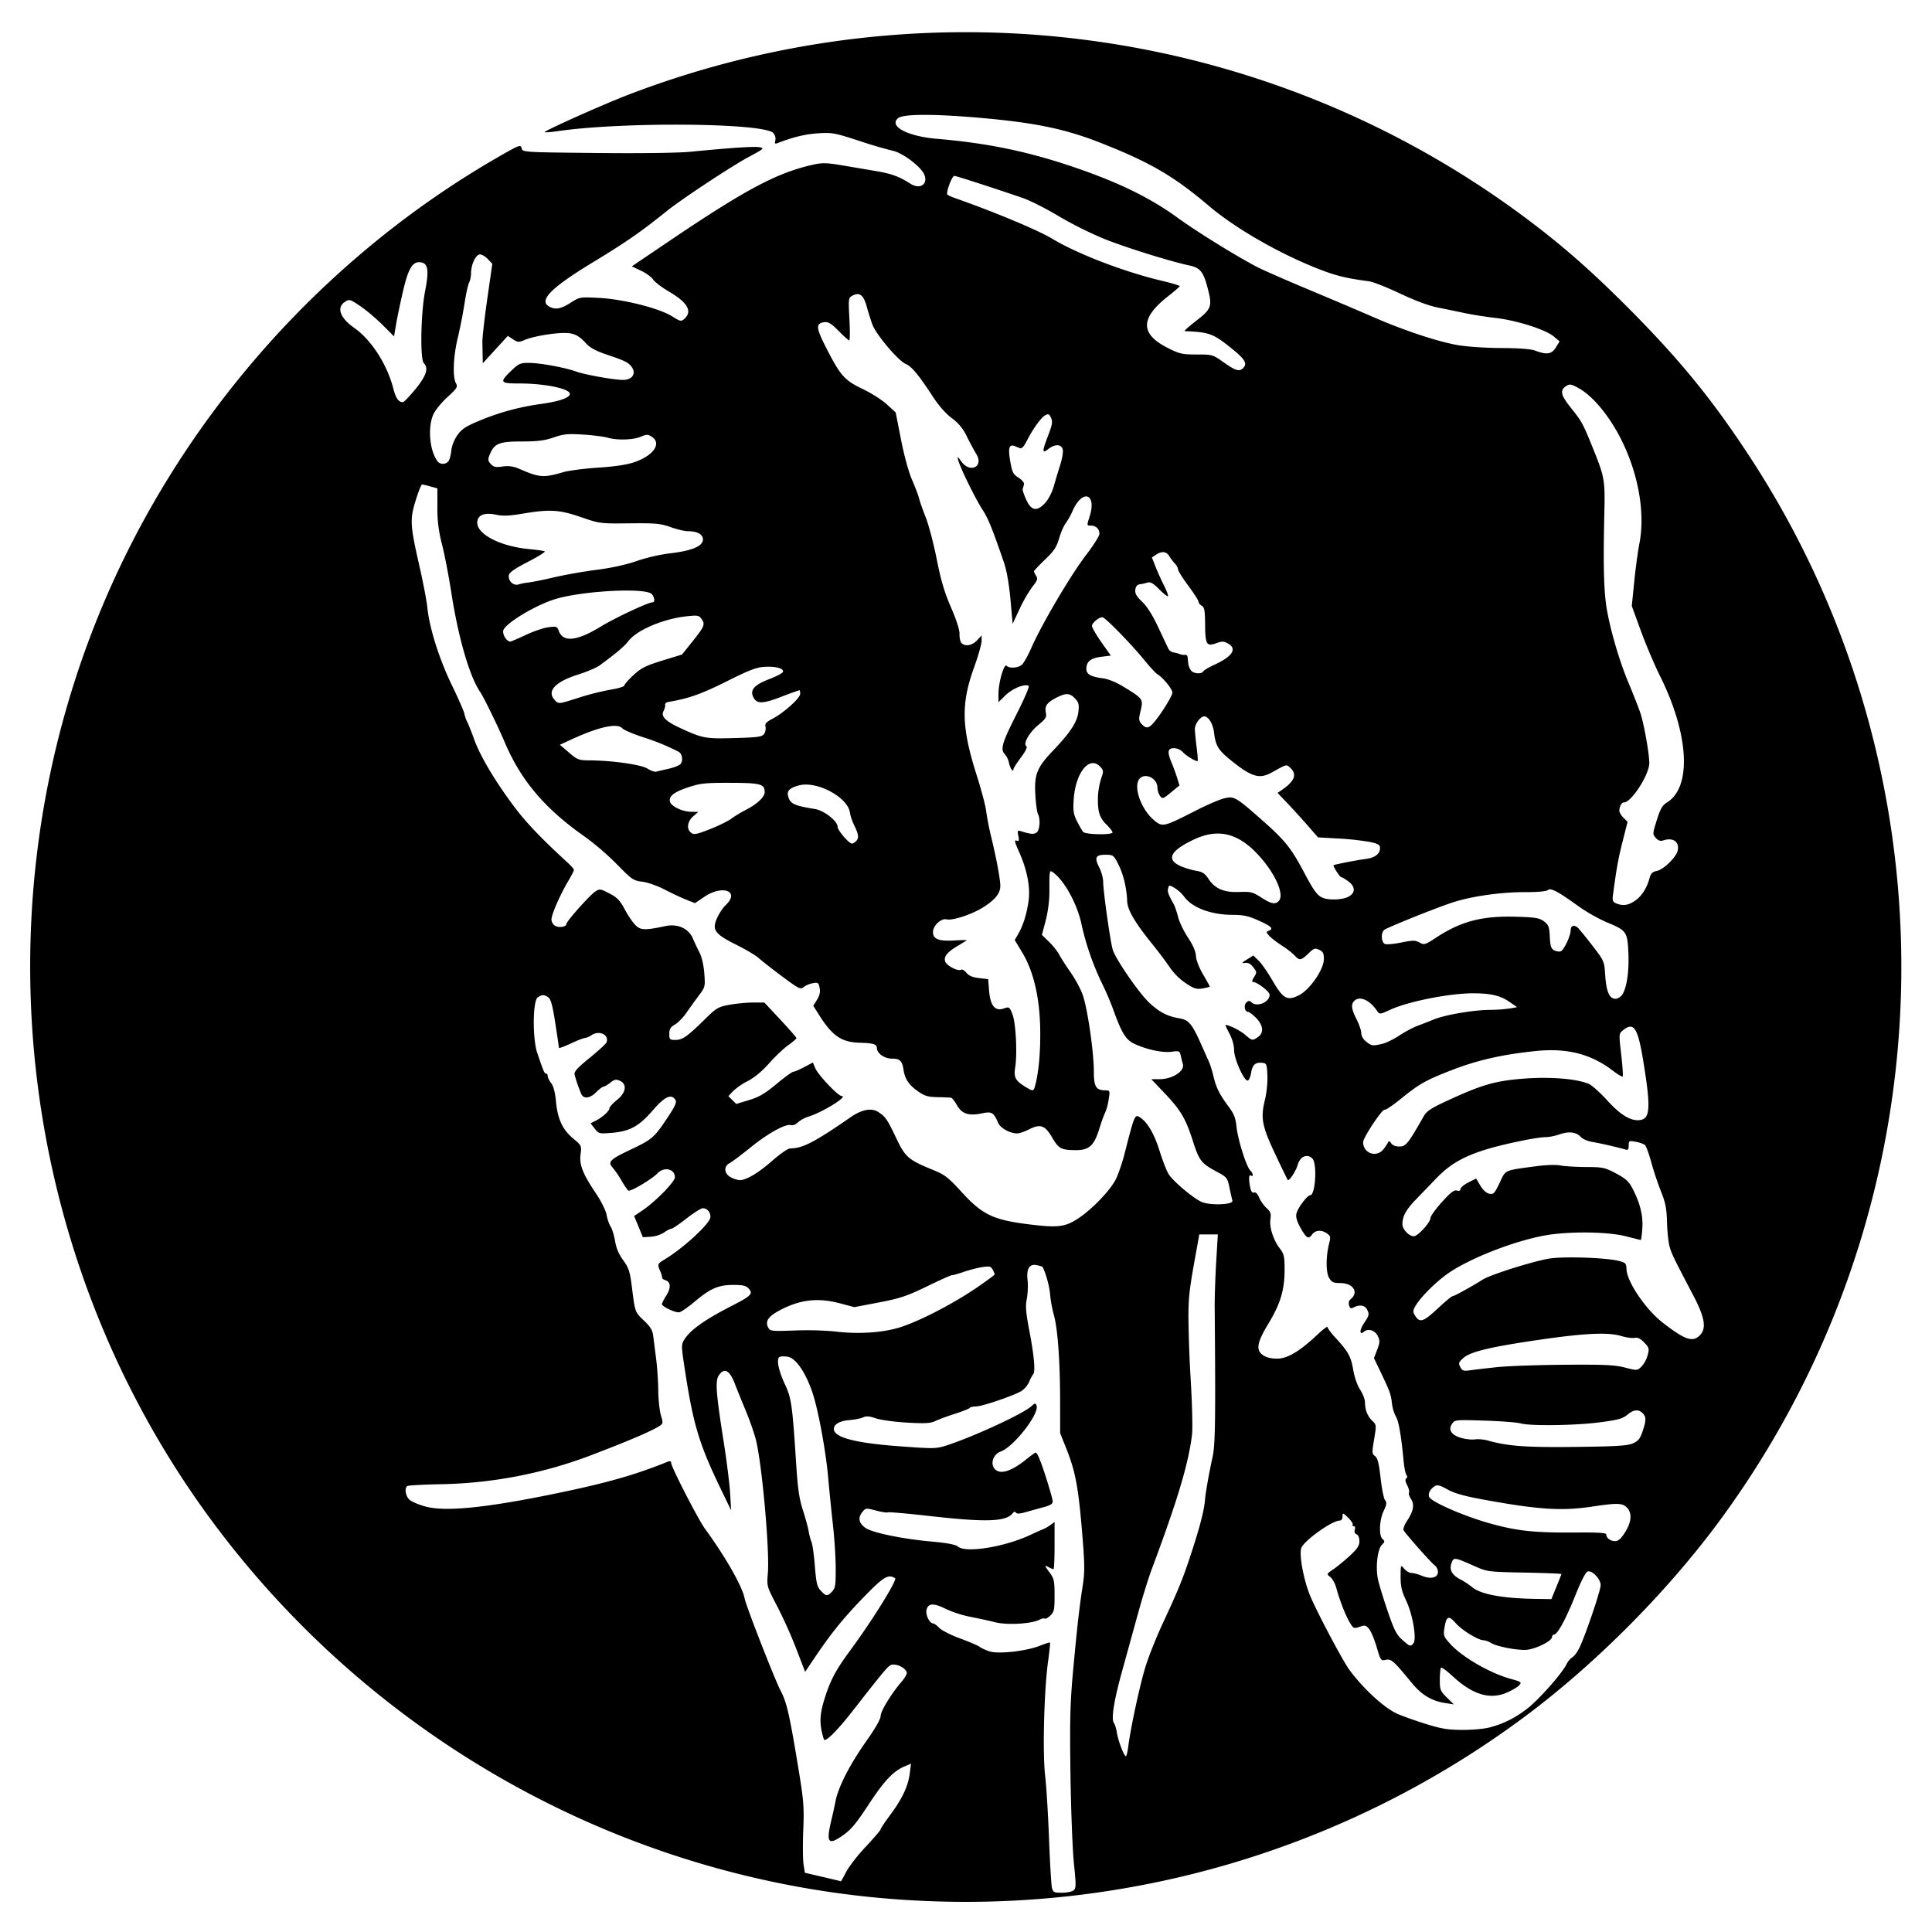 <svg xmlns="http://www.w3.org/2000/svg" width="64" height="64"><path d="M30.07 62.942c-8.864-.537-17.123-4.914-22.614-11.983-6.698-8.623-8.32-20.315-4.229-30.48C5.8 14.085 10.564 8.61 16.533 5.185c.674-.387.715-.402.746-.275.033.133.034.133 2.478.158 1.49.015 2.712-.001 3.127-.042 1.353-.133 2.11-.182 2.281-.148.162.031.137.055-.34.308-.563.299-2.25 1.413-2.747 1.813-.834.673-1.334 1.02-2.4 1.667-1.435.87-1.852 1.293-1.476 1.494.2.107.382.073.698-.13.3-.192.308-.194.935-.162.801.041 1.99.339 2.42.605.288.18.31.184.42.084.269-.243.102-.537-.507-.893-.237-.138-.476-.32-.53-.402-.054-.082-.235-.215-.403-.294l-.305-.145 1.194-.807c2.583-1.747 3.618-2.297 4.825-2.564.294-.065.445-.06.96.027l1.111.188c.508.086.766.18 1.132.414.401.257.678-.083.367-.451-.235-.279-.704-.592-.954-.638a14.88 14.88 0 0 1-1.104-.326c-.81-.264-.897-.28-1.363-.25-.42.027-.828.126-1.344.326-.083.031-.097.012-.07-.091a.282.282 0 0 0-.068-.244c-.304-.336-4.95-.378-7.124-.065-.235.034-.438.05-.451.037-.037-.036 1.94-.921 2.767-1.238C30.748-.676 41.925.838 50.453 7.157c1.238.917 2.215 1.77 3.472 3.03 1.697 1.703 2.773 3.017 4.01 4.901 4.666 7.105 6.187 15.882 4.191 24.193A30.913 30.913 0 0 1 56.9 50.464c-1.752 2.354-4.115 4.717-6.447 6.444a31.012 31.012 0 0 1-20.383 6.034zm5.493-.32c.085-.069.087-.168.01-.914-.046-.46-.097-1.798-.113-2.973-.025-1.817-.01-2.338.095-3.47.137-1.47.199-2.012.316-2.769.066-.43.062-.701-.027-1.766-.123-1.466-.221-1.989-.512-2.721l-.213-.534-.001-1.077c-.002-1.322-.081-2.4-.21-2.847a4.17 4.17 0 0 1-.123-.679c-.021-.262-.143-.707-.249-.906a.954.954 0 0 0-.167-.051c-.261-.066-.372.097-.33.484.02.176.008.458-.025.626-.048.246-.032.452.084 1.054.156.811.206 1.367.13 1.442a1.114 1.114 0 0 0-.131.245.787.787 0 0 1-.246.304c-.228.149-1.318.522-1.526.522-.095 0-.185.02-.2.046-.017.026-.234.113-.485.193-.25.081-.545.19-.655.242-.163.077-.34.087-.938.053-.405-.023-.868-.086-1.028-.14-.218-.075-.325-.083-.425-.035-.074.036-.286.078-.47.093-.305.025-.501.138-.501.291 0 .283.71.469 2.2.577 1.124.082 1.193.08 1.545-.034.903-.294 2.526-1.046 2.799-1.296.118-.109.135-.11.17-.02.102.267-.762 1.373-1.188 1.522-.229.08-.344.369-.219.548.163.232.533.136 1.043-.271.137-.11.281-.218.322-.242.05-.03.151.195.325.73.138.425.252.824.252.886 0 .083-.08.134-.295.19-.162.044-.426.117-.588.164-.203.058-.307.064-.335.019-.027-.044-.063-.036-.108.021-.22.281-.883.303-2.76.09-.731-.082-1.35-.137-1.377-.12-.026.016-.202-.011-.39-.06-.338-.089-.345-.088-.46.06-.145.184-.108.36.11.514.222.158 1.21.364 2.163.45.547.05.822.101.902.17.258.22 1.538.015 2.394-.385.188-.088.383-.175.434-.194a1.25 1.25 0 0 0 .232-.135l.14-.101v.782c0 .43-.016.782-.035.782a.598.598 0 0 1-.155-.065c-.155-.082-.152-.064.035.188.137.186.155.272.155.745 0 .48-.015.549-.144.67-.08.075-.16.119-.181.099-.02-.02-.095-.005-.167.033-.26.139-1.073.188-1.467.089-.2-.05-.572-.131-.826-.18a3.766 3.766 0 0 1-.81-.26c-.41-.205-.59-.198-.646.023-.041.164.098.454.218.454.035 0 .125.066.2.146.075.08.387.239.694.352.307.113.6.239.65.28.052.04.198.107.325.148.297.096 1.212-.007 1.667-.186.174-.069.325-.116.336-.106.01.01-.02.311-.07.668-.128.959-.179 3.004-.091 3.747.04.341.098 1.275.128 2.076.03.8.074 1.532.096 1.626.037.156.065.17.33.17.16 0 .334-.034.387-.077zm-7.534-.61c.089-.175.382-.552.652-.839.27-.287.49-.545.49-.573 0-.029.144-.244.319-.479.393-.528.592-.948.647-1.371l.042-.326-.21.088c-.378.159-.675.474-1.2 1.273-.42.64-.583.832-.867 1.027-.478.33-.543.227-.352-.56.034-.136.091-.4.128-.588.095-.477.475-1.217 1.025-1.995.294-.415.469-.724.469-.825 0-.16.356-.743.692-1.132.096-.112.175-.243.175-.29 0-.122-.244-.28-.432-.28-.161 0-.145-.02-1.372 1.548-.525.67-.907 1.045-.945.924-.146-.467-.146-.772 0-1.26.196-.657.381-1.014.867-1.671.731-.99 1.577-2.35 1.494-2.403-.228-.145-.385-.049-1.057.646-.677.701-1.068 1.185-1.623 2.011l-.3.446-.29-.756a15.912 15.912 0 0 0-.635-1.417c-.346-.66-.347-.661-.31-1.091.061-.743-.18-3.487-.385-4.381-.047-.205-.2-.65-.341-.992-.141-.34-.31-.756-.374-.924-.169-.438-.35-.526-.526-.257-.121.185-.093.566.164 2.204.1.63.195 1.397.213 1.703l.032.558-.315-.65c-.751-1.553-.938-2.172-1.227-4.073-.11-.718-.11-.766-.01-.929.202-.325.681-.664 1.6-1.134.615-.314.687-.39.536-.557-.089-.098-.19-.122-.515-.122-.49 0-.761.118-1.281.558-.204.173-.43.329-.5.347-.123.03-.586-.19-.582-.276a1.57 1.57 0 0 1 .148-.278c.16-.26.148-.451-.031-.508-.064-.02-.112-.056-.107-.08a.711.711 0 0 0-.064-.217c-.1-.24-.099-.242.161-.4.632-.385 1.502-1.194 1.502-1.396 0-.168-.107-.29-.254-.29-.058 0-.3.153-.54.34-.24.188-.467.341-.505.341-.038 0-.144.055-.237.122a.98.98 0 0 1-.435.14l-.267.017-.145-.352-.145-.352.241-.16c.445-.294 1.11-.968 1.11-1.124 0-.277-.36-.358-.576-.13-.186.195-.896.616-.966.573-.031-.02-.133-.167-.226-.33a3.179 3.179 0 0 0-.294-.431c-.17-.189-.092-.27.568-.583.733-.348.8-.404 1.213-1.018.283-.422.349-.562.3-.64-.137-.217-.355-.117-.753.345-.456.527-.759.694-1.357.744-.414.034-.432.03-.565-.14l-.138-.175.174-.088c.224-.114.452-.323.452-.414 0-.04.111-.162.248-.271.302-.243.345-.524.097-.637-.125-.057-.18-.046-.318.064-.092.072-.194.132-.226.132s-.144.085-.248.189c-.198.198-.405.223-.484.058a4.62 4.62 0 0 1-.224-.65c-.021-.095.094-.223.498-.551.29-.235.54-.465.559-.511.095-.25-.233-.414-.49-.246a.603.603 0 0 1-.231.1c-.044 0-.254.082-.467.183-.213.1-.387.163-.388.14 0-.025-.054-.392-.12-.817-.087-.568-.147-.793-.227-.851-.138-.1-.22-.101-.357 0-.165.12-.174 1.366-.013 1.84.21.619.237.682.292.682.03 0 .054.038.054.084 0 .047.052.152.115.233.076.097.13.307.159.612.054.58.219.931.574 1.226.271.225.277.236.24.517-.045.35.068.64.508 1.295.175.26.329.57.353.71.024.137.084.313.135.391.05.079.117.297.148.484.037.23.125.435.268.631.184.253.222.369.287.88.108.855.1.832.401 1.119.217.207.284.319.308.517l.095.749c.036.272.068.745.071 1.05.004.305.043.676.088.823.076.252.073.274-.053.356-.24.156-.977.474-2.117.91a14.732 14.732 0 0 1-5.16 1.016c-.554.012-1.035.038-1.068.059-.104.064-.065.33.066.452.07.065.308.167.53.227.637.173 1.908.055 4.037-.374 1.879-.378 2.853-.65 3.996-1.112.073-.03.108-.015.108.043 0 .129.893 1.868 1.116 2.174.695.954 1.244 1.919 1.32 2.322.05.256.995 2.678 1.191 3.05.196.372.289.768.557 2.386.209 1.257.224 1.43.192 2.23-.019.477-.014.99.01 1.141l.044.273.588.137c.324.075.595.14.603.145.008.004.087-.135.175-.309zm9.347-4.16c.085-.669.407-2.142.592-2.71.105-.325.34-.91.521-1.302.572-1.232.703-1.556.993-2.45.28-.861.41-1.373.438-1.732.019-.23.13-.856.251-1.407.087-.397.099-1.266.067-4.974-.002-.307.02-.969.05-1.471l.054-.914h-.614l-.103.573c-.226 1.243-.252 1.465-.257 2.153a43.82 43.82 0 0 0 .078 2.133c.046.781.065 1.576.042 1.766-.115.96-.478 2.173-1.335 4.465-.109.29-.316.958-.46 1.486l-.517 1.873c-.276.992-.374 1.612-.276 1.736.033.043.078.186.098.319.041.266.237.78.297.78.022 0 .058-.145.08-.324zm11.962-.626c.47-.126.829-.303 1.24-.614.38-.289 1.153-1.158 1.313-1.478a.632.632 0 0 1 .2-.239c.062-.033.168-.18.237-.326.208-.442.696-1.886.696-2.06 0-.193-.268-.483-.42-.454-.072.014-.21.275-.427.815-.32.793-.587 1.28-.703 1.28-.033 0-.06.035-.06.077 0 .141-.604.429-.898.429-.359 0-.957-.123-1.13-.233a.579.579 0 0 0-.247-.088c-.166 0-.707-.33-.901-.55-.257-.29-.324-.262-.392.162-.036.227-.019.273.192.506.396.438 1.307.967 1.998 1.159.361.1.38.114.289.215-.054.06-.24.17-.415.245-.554.238-1.128.066-1.777-.535-.196-.182-.375-.313-.397-.291-.022.022-.04.201-.04.398 0 .332.017.375.232.587l.233.229-.28-.043c-.457-.07-.787-.268-1.124-.68-.594-.723-.672-.792-.853-.752-.158.035-.17.02-.299-.42-.074-.251-.186-.522-.25-.6-.104-.129-.138-.137-.315-.075-.188.065-.205.058-.32-.13-.14-.227-.34-.74-.45-1.147-.04-.152-.132-.32-.203-.374-.128-.097-.127-.1.103-.255.127-.087.373-.289.547-.449.247-.229.315-.333.315-.482 0-.114-.038-.205-.095-.227-.06-.023-.08-.08-.058-.153.022-.067.008-.116-.032-.116-.039 0-.055-.024-.038-.053.018-.029-.05-.132-.15-.228-.177-.17-.185-.171-.185-.04 0 .08-.038.135-.096.135-.252 0-1.176.66-1.27.908-.084.221.088 1.118.312 1.63.277.631 1.068 2.118 1.278 2.404.451.614 1.144 1.254 1.569 1.449.155.072.576.223.933.335.541.17.75.206 1.24.208.323.002.728-.034.898-.08zm-2.517-2.788c.115-.14-.021-.95-.237-1.407-.151-.32-.188-.479-.187-.802.002-.402.002-.402.118-.263.064.077.172.14.239.14s.223.042.346.093c.296.124.534.066.534-.128a.309.309 0 0 0-.115-.225c-.109-.076-.93-1.001-1.023-1.153-.024-.039.025-.176.11-.305.219-.334.257-.544.134-.732-.056-.086-.086-.182-.066-.214.02-.033-.007-.142-.06-.243-.063-.122-.073-.198-.03-.224.04-.025.043-.067.007-.112-.031-.04-.073-.24-.092-.444-.078-.838-.167-1.355-.258-1.494a1.272 1.272 0 0 1-.131-.441c-.037-.308-.07-.4-.398-1.08l-.198-.414.106-.277c.092-.241.095-.302.022-.454-.091-.19-.314-.263-.453-.147-.16.132-.161-.048-.003-.282.175-.258.182-.295.092-.464-.07-.13-.25-.155-.432-.058-.093.05-.123.037-.156-.066-.025-.08-.007-.157.049-.202.285-.23.088-.537-.344-.537-.224 0-.281-.027-.367-.172-.11-.185-.108-.711.003-1.146.052-.205.043-.244-.072-.325-.187-.13-.391-.114-.5.042-.116.164-.194.111-.403-.275-.098-.181-.136-.325-.11-.426.048-.192.358-.605.457-.608.175-.005.235-1.05.07-1.216-.17-.17-.406-.069-.484.208-.06.212-.29.56-.333.503a37.07 37.07 0 0 1-.4-.83c-.448-.942-.502-1.217-.357-1.809.06-.244.096-.594.085-.825-.017-.376-.028-.402-.173-.417-.225-.023-.323.065-.366.33-.02.128-.07.244-.108.257-.116.039-.456-.711-.456-1.005 0-.157-.06-.374-.153-.548-.084-.158-.144-.288-.133-.288.12 0 .483.18.645.32.236.204.25.207.433.08.2-.14.176-.385-.06-.63-.11-.112-.232-.204-.272-.204-.113 0-.148-.234-.048-.317.067-.056.107-.056.16-.002.177.176.605.002.605-.247 0-.108-.416-.425-.557-.425-.036 0-.018-.071.039-.158.098-.15.097-.167-.022-.326-.086-.115-.17-.16-.273-.147-.127.016-.119 0 .062-.113l.21-.131.174.167c.096.092.302.387.459.657.353.608.486.684.868.498.365-.177.837-.858.837-1.206 0-.19-.03-.248-.156-.306-.14-.064-.18-.05-.36.125-.239.232-.293.24-.45.065a2.767 2.767 0 0 0-.428-.331c-.17-.11-.36-.257-.42-.326-.098-.11-.1-.13-.016-.162.174-.067.1-.144-.323-.336-.34-.154-.501-.19-.863-.192-.73-.002-1.352-.238-1.62-.613a1.185 1.185 0 0 0-.307-.277c-.178-.104-.186-.104-.216.011-.029.11-.002.187.187.53.038.068.103.26.145.427.043.166.19.471.327.677.165.247.254.452.262.604.007.136.103.387.235.612.123.21.224.392.224.404 0 .012-.107.04-.237.062-.203.034-.284.01-.56-.173a2.019 2.019 0 0 1-.499-.484 14.294 14.294 0 0 0-.644-.856c-.552-.687-.788-1.096-.797-1.378-.013-.419-.127-.896-.288-1.211-.161-.316-.174-.325-.431-.326-.33 0-.374.092-.204.425.07.139.128.35.128.472 0 .31.24 2.005.318 2.25.106.33.875 1.444 1.215 1.76.337.313.593.444.998.513.299.05.414.185.696.818l.272.608c.046.102.116.323.154.49.088.375.199.598.495.997.185.248.239.384.27.683.043.42.324 1.31.453 1.44.099.098.116.226.024.17-.071-.045-.08.112-.023.398.027.131.068.186.124.164.053-.02.117.043.17.167.046.11.157.267.247.349.134.124.156.187.127.372-.04.263.097.685.316.973.134.175.154.265.154.688 0 .675-.136 1.132-.53 1.784-.394.653-.433.894-.17 1.066.106.069.279.108.464.105.338-.005.749-.253 1.329-.8.182-.174.332-.284.332-.245 0 .038.104.183.232.322.449.485.54.647.615 1.086.043.255.136.523.232.667.088.133.16.325.16.425 0 .246.088.463.25.613.127.12.129.14.052.601-.075.442-.072.484.03.559.085.062.129.235.184.728.04.355.107.687.15.738.061.074.052.141-.047.347-.147.303-.166.83-.035.939.077.063.073.09-.024.186-.149.15-.216.748-.13 1.15.037.17.182.644.322 1.052.21.616.293.779.48.944.254.228.275.234.37.12zm4.736-1.87c.091-.221.166-.414.166-.426 0-.013-.55-.035-1.224-.048-1.209-.024-1.228-.027-1.657-.216-.674-.299-.689-.3-.762-.09-.077.221.023.393.317.543.108.056.275.167.37.246.285.238 1.007.371 2.093.388l.531.008.166-.404zm-23.996.157c.108-.108.124-.206.123-.759 0-.35-.042-1.011-.094-1.471-.051-.46-.12-1.143-.153-1.518-.08-.924-.339-2.317-.533-2.874-.227-.654-.542-1.11-.803-1.158-.112-.021-.237-.018-.278.007-.112.069-.036.445.184.916.211.452.243.68.373 2.714.048.738.099 1.08.216 1.439.084.259.17.576.192.704.021.129.064.29.095.358s.081.425.11.792c.046.57.075.69.198.82.174.186.211.189.37.03zm26.27-1.964c.218-.343.24-.645.06-.824-.149-.149-.323-.154-1.14-.03-1.017.153-1.792.103-3.642-.237-.61-.112-.936-.205-1.161-.331-.243-.137-.337-.161-.418-.11-.153.096-.23.244-.188.356.064.166 1.182.652 2.044.888.91.25 1.454.305 2.91.293.66-.005.914.013.914.065 0 .117.138.221.292.221.104 0 .196-.08.329-.29zm.254-2.945c.182-.078.243-.152.325-.393.126-.37.127-.487.004-.61-.139-.138-.3-.121-.509.055-.15.126-.31.17-.906.248-.813.107-2.313.127-2.632.035-.115-.033-.65-.074-1.19-.091-.943-.03-.984-.027-1.071.098-.14.2-.04.37.277.468.15.047.363.072.472.056.11-.016.305.001.434.038.664.187 1.258.23 2.899.211 1.34-.015 1.717-.038 1.897-.115zm-4.468-2.53c.357-.036 1.361-.071 2.23-.077 1.304-.01 1.65.007 1.982.093.397.102.405.102.543-.027a.936.936 0 0 0 .206-.375c.061-.226.053-.257-.11-.427-.122-.128-.216-.174-.318-.155-.08.016-.273-.01-.428-.057-.436-.131-1.154-.103-2.583.1-1.715.245-2.423.41-2.658.62-.162.145-.174.178-.106.305.067.125.109.138.334.105.141-.02.55-.068.908-.105zm6.69-1.049c.231-.23.17-.595-.226-1.347-.64-1.218-.703-1.346-.774-1.595-.038-.137-.077-.5-.085-.806-.012-.454-.049-.644-.2-1.022a10.487 10.487 0 0 1-.324-.973c-.076-.28-.17-.535-.209-.568a.915.915 0 0 0-.303-.102c-.222-.042-.233-.036-.233.122 0 .13-.024.16-.108.134-.26-.076-.873-.217-1.11-.254-.141-.023-.305-.093-.362-.157-.154-.17-.4-.201-.71-.092-.15.052-.358.094-.462.092-.105-.002-.455.05-.779.117-1.57.322-2.225.608-2.833 1.238l-.7.726c-.313.325-.432.546-.432.803 0 .168.218.4.376.4.133 0 .553-.459.553-.604 0-.06.17-.298.379-.529.287-.318.406-.41.495-.382.077.024.118.007.118-.048 0-.047.117-.145.26-.218l.26-.132.142.237c.087.147.2.248.297.267.139.026.174-.011.34-.361.207-.439.132-.404 1.173-.546.35-.047.685-.06.837-.03.139.027.522.05.852.052.556.002.626.017.99.21.308.161.424.265.535.474.263.494.372.929.339 1.348a2.835 2.835 0 0 1-.044.387c-.008 0-.232-.056-.499-.124-.554-.142-1.677-.168-2.489-.059-.952.129-2.466.687-3.296 1.216-.39.25-.913.744-1.141 1.08-.118.175-.137.248-.087.34.168.309.284.28.787-.192.236-.221.456-.403.489-.403.054 0 .6-.301.998-.55.267-.168 1.738-.628 2.227-.698.51-.072 1.85-.025 2.27.08.234.058.254.08.262.28.015.41.632 1.323 1.187 1.756.742.58 1.003.67 1.24.433zm-26.48-.272c.644-.206 1.753-.78 2.52-1.304.332-.227.604-.427.604-.445a.667.667 0 0 0-.067-.157c-.059-.109-.106-.12-.343-.085-.152.023-.43.094-.62.16-.188.064-.361.113-.384.107-.023-.006-.395.16-.826.37-.675.326-.896.4-1.597.534l-.813.156-.478-.127c-.681-.18-1.235-.133-1.847.158-.501.238-.65.418-.528.645.064.12.11.125.889.097a10.563 10.563 0 0 1 1.317.032c.78.096 1.593.044 2.173-.141zm5.863-3.585c.463-.297 1.076-.929 1.27-1.31.085-.168.22-.561.299-.875.3-1.182.335-1.274.462-1.206.26.138.504.537.685 1.115.1.324.237.676.302.784.148.242.829.815 1.108.931.287.12 1.045.088 1.009-.042a12.382 12.382 0 0 1-.097-.434c-.068-.327-.085-.348-.417-.527-.517-.277-.585-.363-.794-1.014-.243-.756-.403-1.026-.943-1.594l-.435-.458h.262c.441 0 .856-.27.781-.507a4.274 4.274 0 0 1-.065-.26c-.037-.171-.05-.177-.309-.142-.298.041-.843-.077-1.244-.27-.274-.132-.41-.357-.693-1.145a9.483 9.483 0 0 0-.374-.867 8.94 8.94 0 0 1-.672-1.947c-.139-.668-.573-1.455-.948-1.718-.11-.077-.115-.053-.114.522a4.1 4.1 0 0 1-.123 1.078l-.125.475.238.233c.131.127.282.318.336.423.054.105.219.362.367.572.149.21.33.543.403.739.159.422.376 1.901.376 2.555 0 .507.07.625.378.628.158.002.16.008.112.308a1.824 1.824 0 0 1-.116.433c-.038.07-.125.312-.195.538-.173.56-.34.707-.792.702-.478-.006-.551-.047-.777-.433-.232-.395-.386-.445-.772-.248-.137.07-.307.127-.378.127-.241 0-.556-.176-.632-.353-.145-.34-.212-.38-.522-.314-.447.095-.676.023-.838-.264-.076-.135-.167-.25-.204-.254a8.805 8.805 0 0 0-.443-.016c-.306-.005-.424-.04-.632-.183-.31-.215-.445-.41-.491-.712-.048-.313-.119-.382-.395-.382-.24 0-.49-.178-.49-.349 0-.127-.123-.166-.552-.176-.608-.014-.913-.216-1.344-.891l-.212-.333.125-.201c.088-.143.113-.258.086-.393-.035-.175-.054-.188-.232-.154a.762.762 0 0 0-.301.129c-.098.085-.162.053-.713-.358-.333-.248-.68-.52-.77-.603-.091-.085-.425-.283-.741-.441-.719-.359-.815-.492-.641-.885.065-.149.196-.344.29-.434.477-.455-.103-.68-.706-.274l-.315.213-.286-.113a9.918 9.918 0 0 1-.72-.338c-.243-.126-.57-.24-.743-.26-.29-.035-.342-.07-.837-.576a9.062 9.062 0 0 0-1.052-.907c-1.328-.928-2.12-1.859-2.66-3.126-.235-.551-.7-1.505-.82-1.68-.349-.51-.72-1.79-.95-3.266-.088-.568-.229-1.3-.313-1.626a4.407 4.407 0 0 1-.152-1.22v-.628l-.232-.064a2.294 2.294 0 0 0-.277-.065c-.025 0-.118.235-.208.522-.198.637-.188.818.12 2.172.124.546.242 1.159.262 1.363.068.686.386 1.7.802 2.563.22.456.412.892.426.97.014.079.055.197.09.263.036.066.145.34.243.61.206.564.71 1.405 1.35 2.252.384.508.887 1.031 1.745 1.818.11.101.202.207.202.235 0 .028-.085.194-.189.37-.277.47-.555 1.107-.555 1.272 0 .082.055.174.126.212.133.071.37.03.37-.066 0-.084.773-.953.952-1.07.148-.098.17-.095.47.06.257.134.35.23.509.527.106.2.265.435.354.523.172.173.32.177.998.032.398-.085.766.08.904.407.055.13.155.343.223.474.073.142.137.42.157.686.033.435.028.455-.176.727-.115.154-.3.411-.412.572-.111.162-.286.34-.387.398-.145.083-.184.148-.184.306 0 .187.014.202.204.202.233 0 .39-.11.978-.689.38-.373.437-.407.812-.476.223-.04.573-.074.78-.074h.374l.532.57c.293.313.532.587.532.609 0 .021-.125.128-.278.238-.152.11-.438.381-.635.604-.225.254-.483.468-.698.579a2.22 2.22 0 0 0-.492.338l-.152.162.13.13.13.13.425-.129c.333-.101.528-.216.91-.534.268-.223.519-.405.558-.405.04 0 .201-.069.36-.153l.286-.153.079.19c.092.221.756.921.875.922.231 0-.62.53-1.095.68a1.033 1.033 0 0 0-.361.197c-.063.066-.16.104-.217.086-.177-.055-.757.262-1.341.735-.308.249-.622.485-.699.525-.207.108-.184.352.044.47a.82.82 0 0 0 .294.093c.22-.003.615-.239 1.072-.64.255-.225.522-.41.592-.41.42-.005.793-.197 2.01-1.037.372-.256.69-.315.914-.17.24.157.294.236.598.873.299.628.397.712 1.234 1.053.368.15.49.245.925.721.685.75 1.04.923 2.202 1.07.97.122 1.214.095 1.636-.174zm10.139-2.31a1.51 1.51 0 0 0 .156-.232c.021-.051.053-.04.1.034.042.067.146.108.273.108.212 0 .284-.09.8-.994.104-.184.24-.273.822-.541 1.127-.519 1.556-.641 2.5-.714.87-.067 1.735.002 2.146.172.105.044.383.292.618.552.44.485.785.69 1.087.648.334-.048.355-.406.112-1.91-.185-1.149-.317-1.357-.678-1.064-.14.113-.14.116-.06.807.044.381.065.708.048.725-.017.017-.166-.071-.33-.197-.727-.554-1.52-.755-2.562-.646-1.097.114-1.916.3-2.757.626-.883.342-1.088.458-1.74.988-.238.193-.462.342-.496.33-.082-.027-.712.921-.712 1.072 0 .373.443.528.673.236zm-11.553-2.057c.12-.41.185-1.035.184-1.784-.002-1.113-.206-2.026-.596-2.674l-.25-.415.11-.189c.162-.28.273-.623.343-1.063.076-.47-.036-1.064-.317-1.687-.139-.309-.156-.385-.077-.355.083.031.093.005.06-.156-.035-.18-.028-.191.101-.151.32.099.424.105.511.033.102-.085.124-.444.038-.608-.03-.058-.07-.346-.086-.64-.038-.676.052-.898.595-1.468.572-.602.794-.942.831-1.278.028-.24.01-.31-.11-.438-.173-.184-.3-.19-.609-.033-.319.162-.403.278-.36.495.032.158.001.209-.247.412-.3.246-.517.631-.397.705.042.026-.025.165-.181.374-.137.183-.248.357-.248.387 0 .127-.111-.028-.146-.203a.658.658 0 0 0-.132-.284c-.164-.164-.105-.371.368-1.307.255-.503.443-.934.418-.958-.097-.098-.533.072-.764.298l-.24.234v-.272c0-.378.185-1.018.27-.933.091.091.359.077.496-.026.063-.048.208-.302.322-.564.328-.755 1.307-2.417 1.803-3.064.25-.325.454-.647.454-.716 0-.163-.115-.274-.285-.274-.136 0-.136-.002-.04-.3.243-.762-.234-.928-.56-.195a2.539 2.539 0 0 1-.235.422c-.062.08-.158.303-.215.496-.082.286-.17.418-.467.703-.201.193-.366.368-.366.388 0 .02.032.089.072.152.06.095.04.154-.121.355a4.638 4.638 0 0 0-.425.736l-.233.496-.072-.805c-.045-.498-.126-.96-.21-1.208-.393-1.146-.53-1.484-.723-1.778-.227-.347-.732-1.377-.798-1.63-.037-.14-.027-.135.104.045.291.403.752.17.494-.249a9.236 9.236 0 0 1-.312-.58 1.519 1.519 0 0 0-.498-.607c-.185-.136-.426-.406-.6-.672-.5-.765-.73-1.042-.93-1.126-.244-.103-.98-.973-1.101-1.303a9.04 9.04 0 0 1-.189-.6c-.106-.384-.237-.483-.474-.356-.13.07-.134.097-.098.778.021.388.018.704-.006.703-.024 0-.182-.141-.35-.312-.229-.234-.343-.307-.458-.293-.31.037-.301.174.05.862.468.915.603 1.066 1.207 1.355.281.134.642.364.8.51l.29.265.177.904c.104.528.256 1.082.366 1.332.103.236.208.512.233.614.024.102.124.385.22.628.097.243.26.865.363 1.382.14.706.258 1.105.475 1.602.178.409.285.743.28.875-.004.117.023.25.06.294.11.134.357.095.52-.081l.152-.164v.184c0 .102-.114.503-.255.892-.434 1.204-.411 1.984.102 3.588.147.46.286.99.308 1.177.023.188.093.55.156.806.17.688.309 1.433.309 1.65 0 .244-.164.452-.557.703-.366.235-1.026.455-1.22.406-.183-.045-.453.206-.453.42 0 .232.187.308.69.28.233-.014.425-.018.425-.01 0 .008-.122.086-.27.173-.371.218-.495.365-.442.53.045.141.426.339.53.275.034-.021.112.025.175.102.08.099.205.151.416.175l.303.035.031.386c.04.495.199.687.485.587.181-.063.19-.056.287.185.113.283.167 1.29.093 1.762-.052.335.004.442.343.651.23.142.263.143.303.007zm11.514-1.435c.127-.03.38-.153.562-.274.182-.12.455-.266.605-.322.151-.057.4-.154.554-.216.371-.15 1.289-.307 1.827-.312a5.25 5.25 0 0 0 .676-.047l.242-.043-.257-.178c-.295-.205-.613-.28-1.188-.282-.778-.003-2.143.266-2.747.54-.358.164-.363.164-.446.043-.254-.369-.578-.508-.76-.327-.111.112-.09.269.081.607.085.168.155.374.155.458 0 .091.066.205.163.281.183.144.208.147.533.072zm7.927-1.6c.16-.19.254-.767.226-1.403-.032-.714-.059-.752-.73-1.028a5.715 5.715 0 0 1-.96-.552c-.645-.467-.895-.596-.983-.508-.04.04-.34.067-.752.066-.826-.002-1.82.144-2.45.359-.638.217-2.12.816-2.215.894-.116.096-.097.417.027.465.058.022.303 0 .545-.05.384-.077.46-.077.6.002.153.085.183.076.57-.177.825-.537 1.52-.714 2.67-.677.599.019.733.042.88.152.154.115.178.176.194.51.015.308.042.394.144.448.07.037.167.052.217.033.11-.042.33-.51.331-.703.002-.139.099-.18.22-.092.035.025.25.286.478.58.404.522.415.546.442.96.037.59.137.829.347.829.058 0 .148-.05.199-.109zm.407-3.114c.23-.14.422-.422.512-.751.049-.18.099-.232.245-.261.229-.046.655-.463.697-.683.055-.29-.159-.435-.484-.328-.09.03-.163.004-.242-.083-.111-.123-.11-.14.032-.592.117-.375.183-.489.338-.584.826-.51.729-2.262-.233-4.191-.184-.37-.47-1.044-.634-1.496l-.3-.822.08-.789c.042-.433.12-1.01.173-1.282.246-1.272-.187-2.983-1.068-4.215-.328-.457-.665-.783-.988-.953-.212-.112-.262-.118-.371-.046-.214.142-.18.3.15.713.367.457.403.521.734 1.34.392.968.408 1.061.38 2.199-.04 1.72-.016 2.606.091 3.19.136.747.43 1.73.734 2.447.136.324.3.74.363.923.121.35.302 1.358.302 1.68 0 .378-.593 1.3-.835 1.3-.084 0-.156.132-.156.284 0 .049.06.15.135.224l.136.136-.165.654c-.145.572-.207.92-.32 1.788-.022.166-.002.215.109.26.216.086.369.07.585-.062zm-11.768-.012c.213-.214-.13-.966-.726-1.587-.652-.68-1.3-.822-2.08-.455-.78.366-.932.663-.447.878.146.064.381.136.523.158.206.034.287.087.41.272.215.326.512.45 1.02.43.374-.015.443.002.72.18.33.213.462.241.58.124zm2.307-.144c.243-.126.242-.334 0-.514-.101-.074-.206-.135-.232-.136-.048 0-.287-.378-.253-.398.046-.027.792-.172 1.04-.202.322-.04.496-.166.496-.36 0-.117-.053-.148-.357-.211a9.117 9.117 0 0 0-1.026-.11l-.67-.038-.352-.403a27.441 27.441 0 0 0-.67-.737l-.319-.333.154-.106c.416-.287.5-.514.266-.726-.134-.12-.094-.13-.62.16-.406.224-.67.141-1.372-.43-.393-.32-.48-.465-.53-.888-.036-.3-.184-.545-.328-.545-.124 0-.31.252-.308.418.001.094.027.365.058.603.03.238.046.442.035.454-.039.038-.372-.16-.492-.292a.44.44 0 0 0-.294-.13c-.21 0-.23.126-.078.482.054.127.135.348.18.492l.08.261-.28.23c-.267.219-.285.224-.365.114a.534.534 0 0 1-.085-.27c0-.342-.473-.53-.624-.248-.157.293.108.984.504 1.318.29.244.311.24 1.406-.319.35-.178.761-.356.913-.394.341-.086.39-.058 1.296.743.734.649.935.901 1.365 1.71.325.614.437.765.623.84.204.084.644.065.84-.035zm-16.309-1.839c.105-.105.093-.22-.053-.522a1.682 1.682 0 0 1-.144-.414c-.055-.516-1.094-1.076-1.694-.915-.342.093-.425.202-.33.433.078.186.227.246.862.348.303.048.752.4.752.59 0 .117.375.555.475.555.032 0 .091-.034.132-.075zm-4.784-.423c.26-.104.561-.254.668-.334.107-.08.31-.203.45-.274.38-.19.643-.434.643-.596 0-.271-.133-.307-1.138-.31-.821-.002-.993.016-1.383.144-.487.16-.67.306-.613.489.05.154.416.325.704.327l.23.002-.17.15c-.179.158-.222.39-.096.515.107.108.179.096.705-.113zm13.284.128c0-.033-.095-.155-.212-.272a.801.801 0 0 1-.255-.503 2.412 2.412 0 0 1 .108-1.065c.063-.174.057-.22-.041-.328-.359-.396-.829.18-.887 1.085-.024.366-.006.482.11.713.077.151.167.31.201.352.074.093.976.11.976.018zm-14.701-2.109c.177-.04.353-.11.392-.157.09-.11.054-.344-.064-.404a7.421 7.421 0 0 0-1.188-.486c-.33-.11-.633-.239-.674-.288-.156-.188-.766-.059-1.665.354l-.407.187.3.258c.287.245.321.258.713.26.747.006 1.684.142 1.892.274.106.068.234.112.285.1.052-.014.238-.058.416-.098zm3.157-1.15a.327.327 0 0 0 .048-.238c-.025-.104.022-.158.238-.271.378-.2.912-.681.912-.824 0-.065-.012-.119-.026-.119a12.1 12.1 0 0 0-.602.22c-.63.241-.821.24-.932-.002-.106-.232.047-.398.537-.585.233-.089.436-.195.45-.237.038-.114-.222-.188-.597-.17-.272.013-.502.1-1.27.484-.835.418-1.264.569-1.928.68-.068.011-.116.055-.107.097.009.042-.015.133-.052.203-.095.178.063.338.562.568.731.338.828.356 1.793.328.764-.021.906-.04.974-.134zm12.887-.352c.236-.26.64-.907.64-1.022 0-.115-.316-.5-.5-.609-.052-.031-.244-.238-.425-.46-.445-.545-1.305-1.425-1.393-1.425-.12 0-.346.188-.346.288 0 .053.14.295.312.54l.313.442-.325.041c-.347.044-.486.16-.486.403 0 .172.151.259.54.308.194.025.448.13.737.308.599.368.611.386.52.77-.068.278-.064.327.033.435.142.156.226.152.38-.019zm-19.008-.856a8.738 8.738 0 0 1 1.044-.262c.248-.04.451-.102.451-.139 0-.037.137-.192.304-.346.256-.235.406-.31.954-.478l.65-.2.335-.417c.408-.509.438-.58.316-.755-.089-.127-.128-.134-.497-.095-.762.082-1.638.451-1.92.81-.155.198-.38.388-.96.816-.102.076-.427.214-.722.307-.755.239-1.037.544-.773.836.131.145.12.146.818-.077zm20.674-.87c.024-.038.186-.134.36-.214.601-.275.767-.528.46-.703-.142-.081-.199-.083-.393-.013-.321.116-.364.045-.369-.618-.004-.464-.023-.573-.11-.622-.06-.033-.108-.093-.108-.134 0-.04-.154-.28-.34-.532-.188-.252-.34-.496-.34-.542 0-.047-.05-.136-.109-.198a1.502 1.502 0 0 1-.177-.233c-.092-.159-.246-.18-.429-.06l-.15.098.122.31c.067.171.194.452.282.625.087.173.145.33.127.347-.018.018-.149-.084-.29-.228-.2-.202-.289-.251-.39-.22a1.75 1.75 0 0 1-.257.057c-.082.01-.13.07-.143.18-.015.125.04.22.229.4.163.156.346.447.536.853.159.34.31.66.336.71.026.051.1.102.164.112.065.01.16.036.21.057.052.02.128.031.17.024a.074.074 0 0 1 .086.068l.023.218a.51.51 0 0 0 .092.233c.091.11.346.125.408.025zm-22.453-1.2c.25-.12.587-.235.748-.257.276-.037.296-.03.355.125.146.384.602.333 1.405-.158.465-.284 1.556-.795 1.697-.795.085 0 .076-.143-.017-.265-.177-.234-2.375-.115-3.259.176-.683.225-1.643.82-1.67 1.035-.017.144.121.355.234.355.028 0 .256-.098.507-.217zm.115-1.744c.119-.013.496-.09.838-.17.342-.08.973-.192 1.402-.247.493-.063.98-.17 1.322-.29a5.931 5.931 0 0 1 1.106-.256c.72-.082 1.093-.238 1.093-.456 0-.174-.186-.277-.501-.277-.101 0-.357-.06-.57-.136-.34-.12-.497-.134-1.363-.125-.968.011-.984.009-1.605-.205-.72-.248-1.038-.267-1.93-.116-.445.075-.657.084-.88.036-.341-.072-.556-.013-.614.169-.132.416.667.87 1.708.97.252.023.483.057.513.075.03.017-.22.174-.557.348-.452.233-.618.351-.632.448-.026.183.158.354.323.299.071-.024.227-.054.347-.067zm17.104-2.64c.102-.112.226-.353.279-.543.052-.187.148-.508.214-.712.066-.204.103-.434.082-.511-.048-.179-.26-.184-.479-.011-.209.164-.209.087 0-.458.133-.349.15-.452.092-.577-.057-.126-.089-.14-.19-.086-.138.073-.415.458-.618.858-.092.182-.165.257-.225.233l-.167-.067c-.188-.074-.228.053-.153.49.065.378.096.44.277.556.12.076.194.169.18.223l-.043.155c-.01.034.045.195.12.357.17.367.355.394.631.093zm-15.958-1.015c.17-.05.686-.116 1.146-.147.563-.037.957-.097 1.206-.184.63-.219.902-.62.57-.838-.13-.085-.17-.085-.37-.001-.26.108-.783.122-1.097.03-.119-.035-.483-.081-.809-.102-.509-.032-.647-.019-.976.095-.3.104-.53.133-1.056.133-.75 0-.909.065-1.061.433-.068.165-.064.205.033.312.092.102.16.117.398.085a.919.919 0 0 1 .531.07c.69.301.812.31 1.485.114zm-3.818-.355c.039-.047.082-.204.096-.35.015-.16.096-.367.201-.516.145-.207.274-.29.75-.489a8.135 8.135 0 0 1 2.019-.546c.59-.082.932-.198.957-.323.034-.177-.806-.356-1.672-.356-.643 0-.667-.037-.272-.418.246-.238.302-.264.58-.264.37 0 1.206.153 1.575.287.29.106 1.274.28 1.558.277.31-.004.442-.22.27-.445-.104-.135-.244-.203-.82-.395-.352-.118-.548-.224-.68-.369-.248-.27-.405-.346-.72-.346-.376 0-1.04.116-1.303.227-.207.088-.238.087-.397-.017l-.172-.113-.415.453-.415.454-.004-.207-.01-.487c-.002-.153.071-.801.163-1.44l.166-1.16-.146-.156c-.08-.086-.198-.156-.262-.156-.137 0-.296.334-.296.622 0 .105-.03.247-.065.314-.036.067-.104.379-.152.693a16.03 16.03 0 0 1-.221 1.128c-.15.617-.178 1.294-.064 1.507.068.126.044.166-.28.462-.194.177-.403.434-.465.57-.198.435-.123 1.235.146 1.566.083.102.263.098.35-.007zm-1.09-2.394c.362-.443.442-.693.277-.858-.128-.128-.101-1.655.041-2.383.137-.702.101-.93-.153-.96-.261-.03-.4.198-.575.948-.088.375-.191.868-.23 1.095l-.07.413-.382-.382c-.21-.21-.542-.49-.737-.622-.345-.232-.361-.236-.511-.138-.283.185-.155.535.312.86.559.39 1.081 1.196 1.289 1.99.09.346.173.467.321.47.035 0 .223-.194.418-.433zm27.416-.694c.146-.146.068-.288-.344-.623-.643-.522-.768-.57-1.591-.602-.032 0 .12-.139.336-.307.556-.43.584-.501.431-1.098-.14-.55-.253-.696-.595-.767-.62-.13-2.114-.595-2.824-.879a12.731 12.731 0 0 1-1.53-.763c-.407-.246-.945-.517-1.194-.602-1.023-.349-2.196-.728-2.254-.728-.08 0-.29.568-.228.622.026.024.13.072.233.108 1.312.46 2.755 1.063 3.222 1.344.843.508 2.381 1.1 3.64 1.4.332.079.602.16.6.178-.002.019-.18.174-.397.344-.917.722-.917 1.242 0 1.704.39.197.477.217.958.217.522 0 .532.003.899.263.388.275.514.313.638.189zm10.36-.685l.125-.201-.19-.16c-.267-.229-1.226-.535-1.92-.615-.323-.037-.783-.109-1.022-.16a66.483 66.483 0 0 0-.898-.185c-.294-.058-.755-.229-1.255-.465-.435-.206-.895-.388-1.022-.405-.756-.099-1.105-.184-1.688-.413-1.304-.512-2.75-1.344-3.624-2.086-1.153-.979-1.938-1.437-3.55-2.074-1.21-.478-2.192-.682-4.07-.846-1.51-.13-2.506-.126-2.674.013-.32.266.307.602 1.28.685 1.658.14 2.986.413 4.488.92 1.523.516 2.56 1.02 3.496 1.699.654.474 1.968 1.286 2.64 1.633.205.105.972.441 1.704.747.733.307 1.685.711 2.117.9 1.019.445 2.137.817 2.813.935.306.053.93.095 1.444.097.593.003.98.032 1.123.086.382.145.545.12.684-.105z"/></svg>